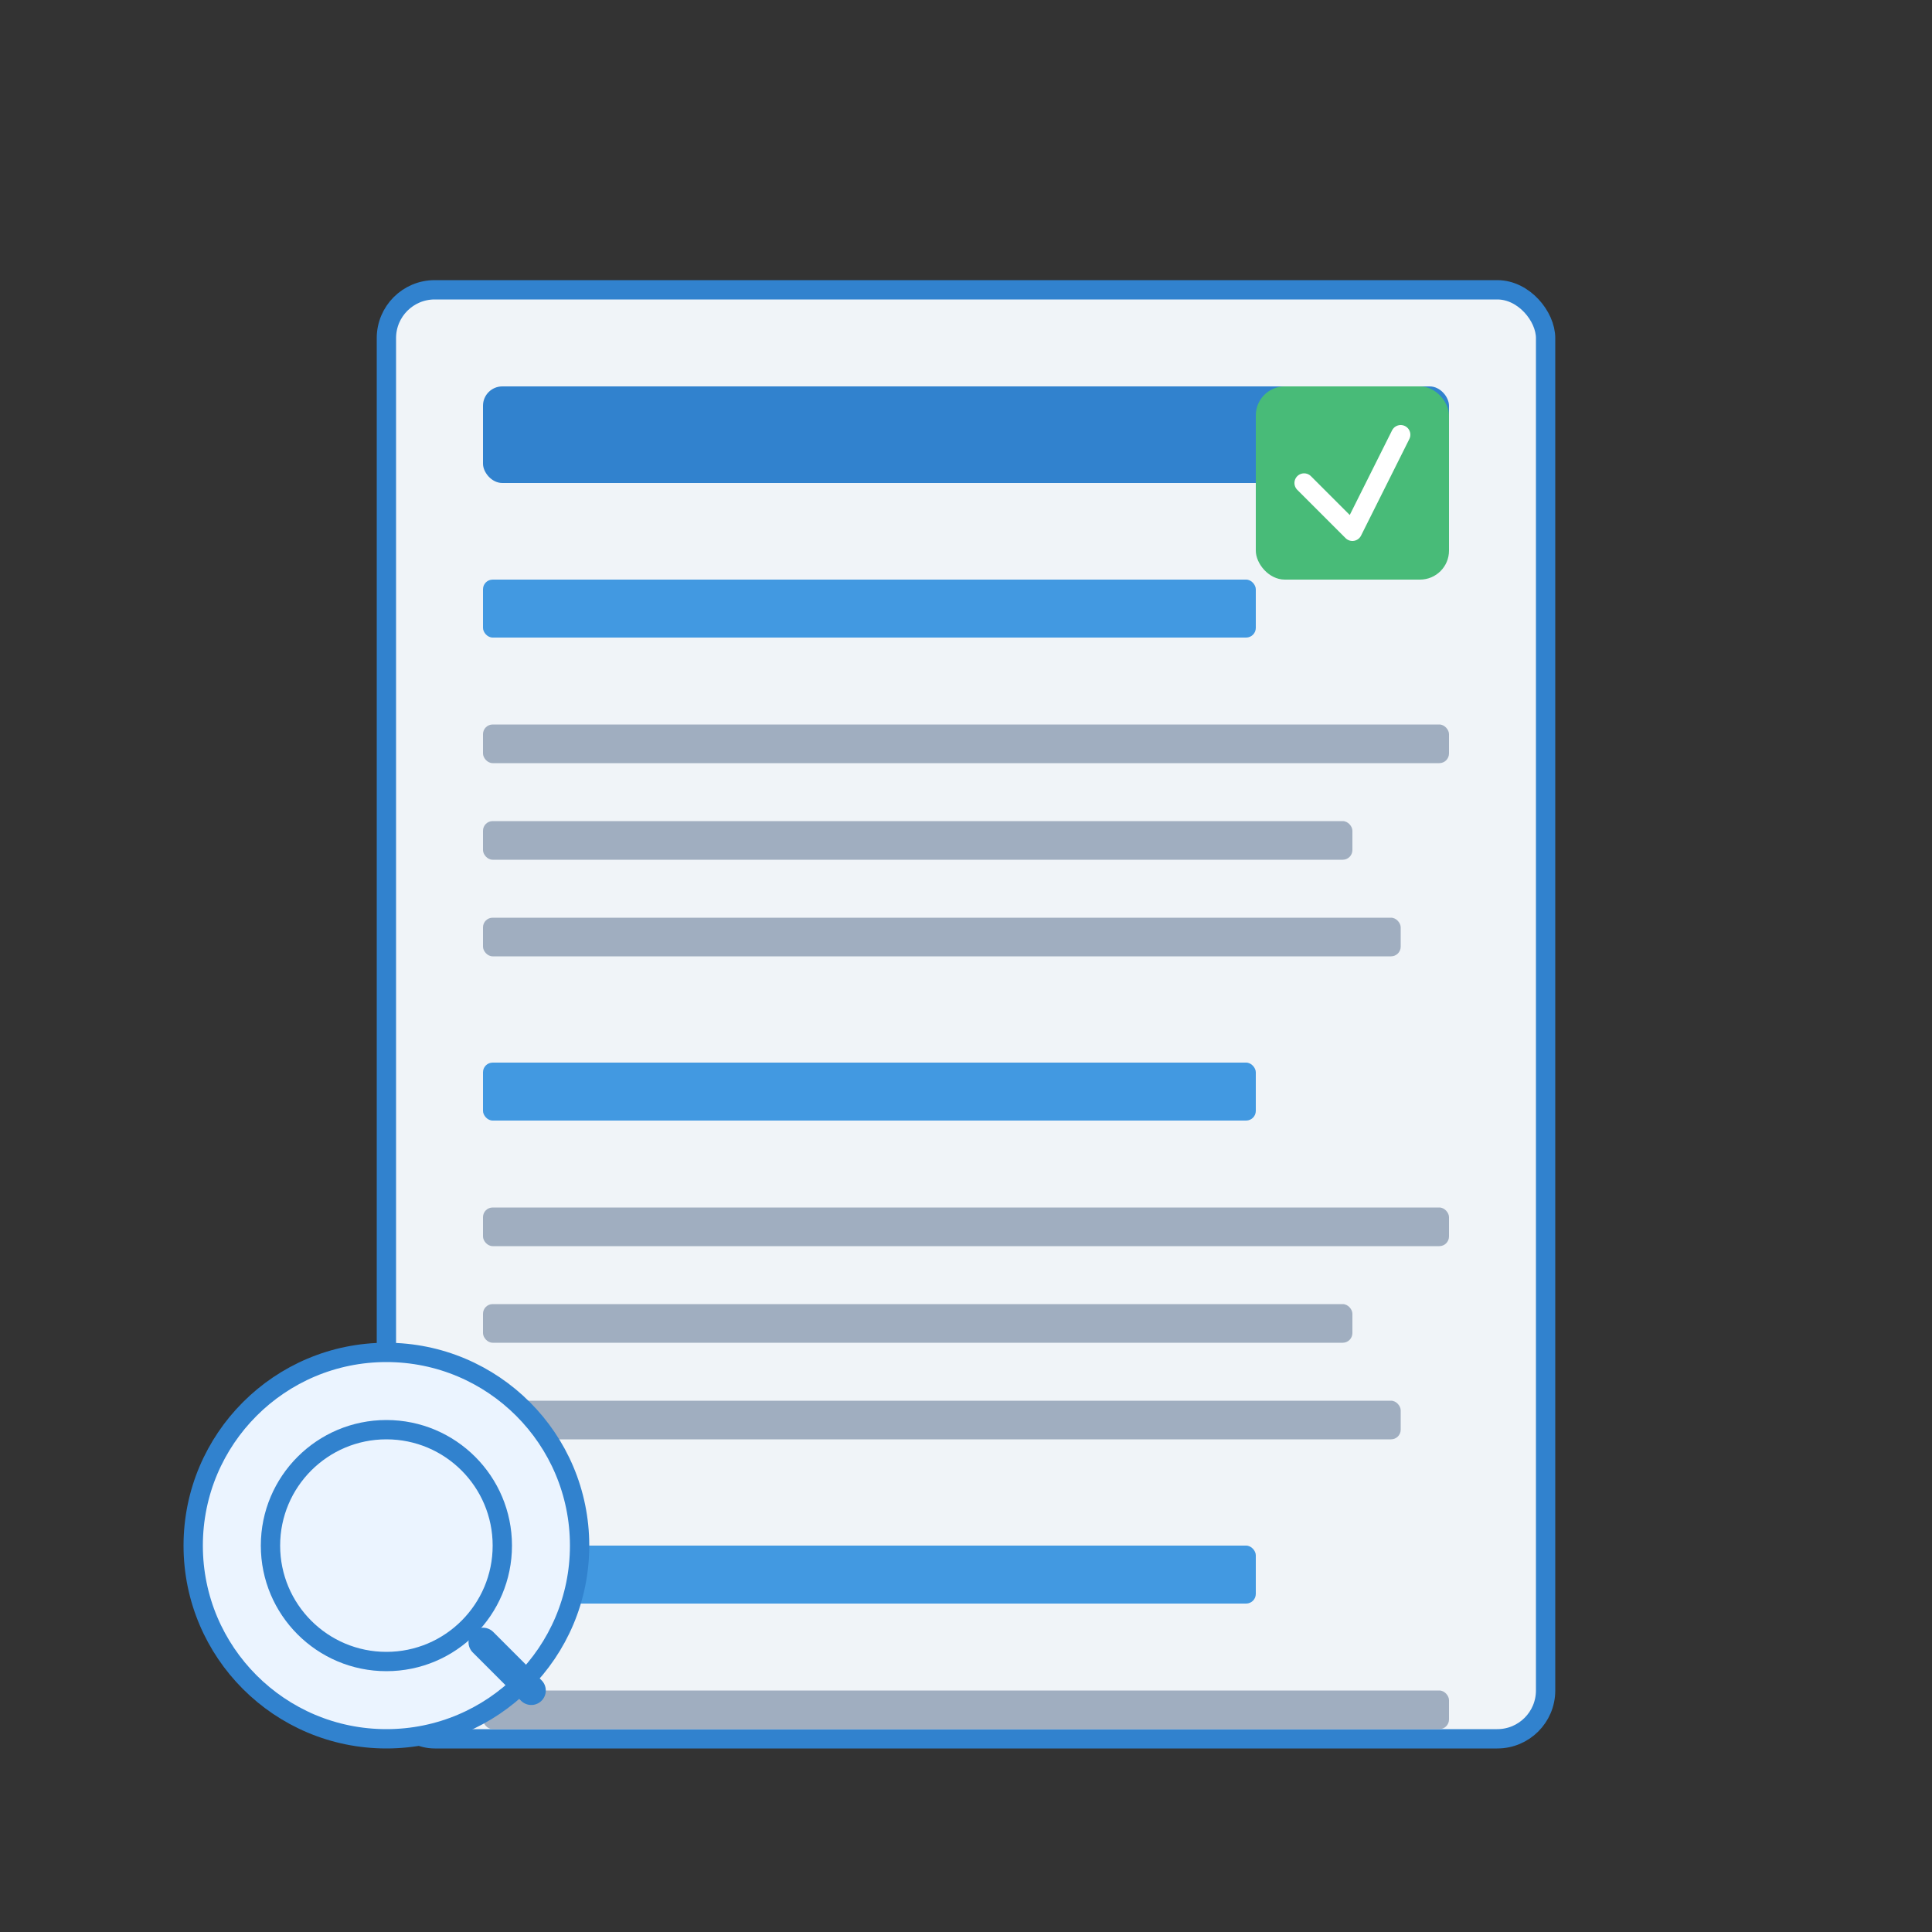 <svg xmlns="http://www.w3.org/2000/svg" viewBox="0 0 200 200">
  <rect x="0" y="0" width="200" height="200" fill="#333333" stroke="none"/>
  <!-- Document background -->
  <rect x="40" y="30" width="120" height="150" rx="5" fill="#F0F4F8" stroke="#3182CE" stroke-width="2"/>
  
  <!-- Document header -->
  <rect x="50" y="40" width="100" height="10" rx="2" fill="#3182CE"/>
  
  <!-- Document sections -->
  <rect x="50" y="60" width="80" height="6" rx="1" fill="#4299E1"/>
  <rect x="50" y="75" width="100" height="4" rx="1" fill="#A0AEC0"/>
  <rect x="50" y="85" width="90" height="4" rx="1" fill="#A0AEC0"/>
  <rect x="50" y="95" width="95" height="4" rx="1" fill="#A0AEC0"/>
  
  <rect x="50" y="110" width="80" height="6" rx="1" fill="#4299E1"/>
  <rect x="50" y="125" width="100" height="4" rx="1" fill="#A0AEC0"/>
  <rect x="50" y="135" width="90" height="4" rx="1" fill="#A0AEC0"/>
  <rect x="50" y="145" width="95" height="4" rx="1" fill="#A0AEC0"/>
  
  <rect x="50" y="160" width="80" height="6" rx="1" fill="#4299E1"/>
  <rect x="50" y="175" width="100" height="4" rx="1" fill="#A0AEC0"/>
  
  <!-- Highlight element -->
  <rect x="130" y="40" width="20" height="20" rx="3" fill="#48BB78"/>
  <path d="M135 50 L140 55 L145 45" stroke="white" stroke-width="2" fill="none" stroke-linecap="round" stroke-linejoin="round"/>
  
  <!-- Magnifying glass -->
  <circle cx="40" cy="160" r="20" fill="#EBF4FF" stroke="#3182CE" stroke-width="2"/>
  <circle cx="40" cy="160" r="12" fill="none" stroke="#3182CE" stroke-width="2"/>
  <line x1="50" y1="170" x2="55" y2="175" stroke="#3182CE" stroke-width="3" stroke-linecap="round"/>
</svg>